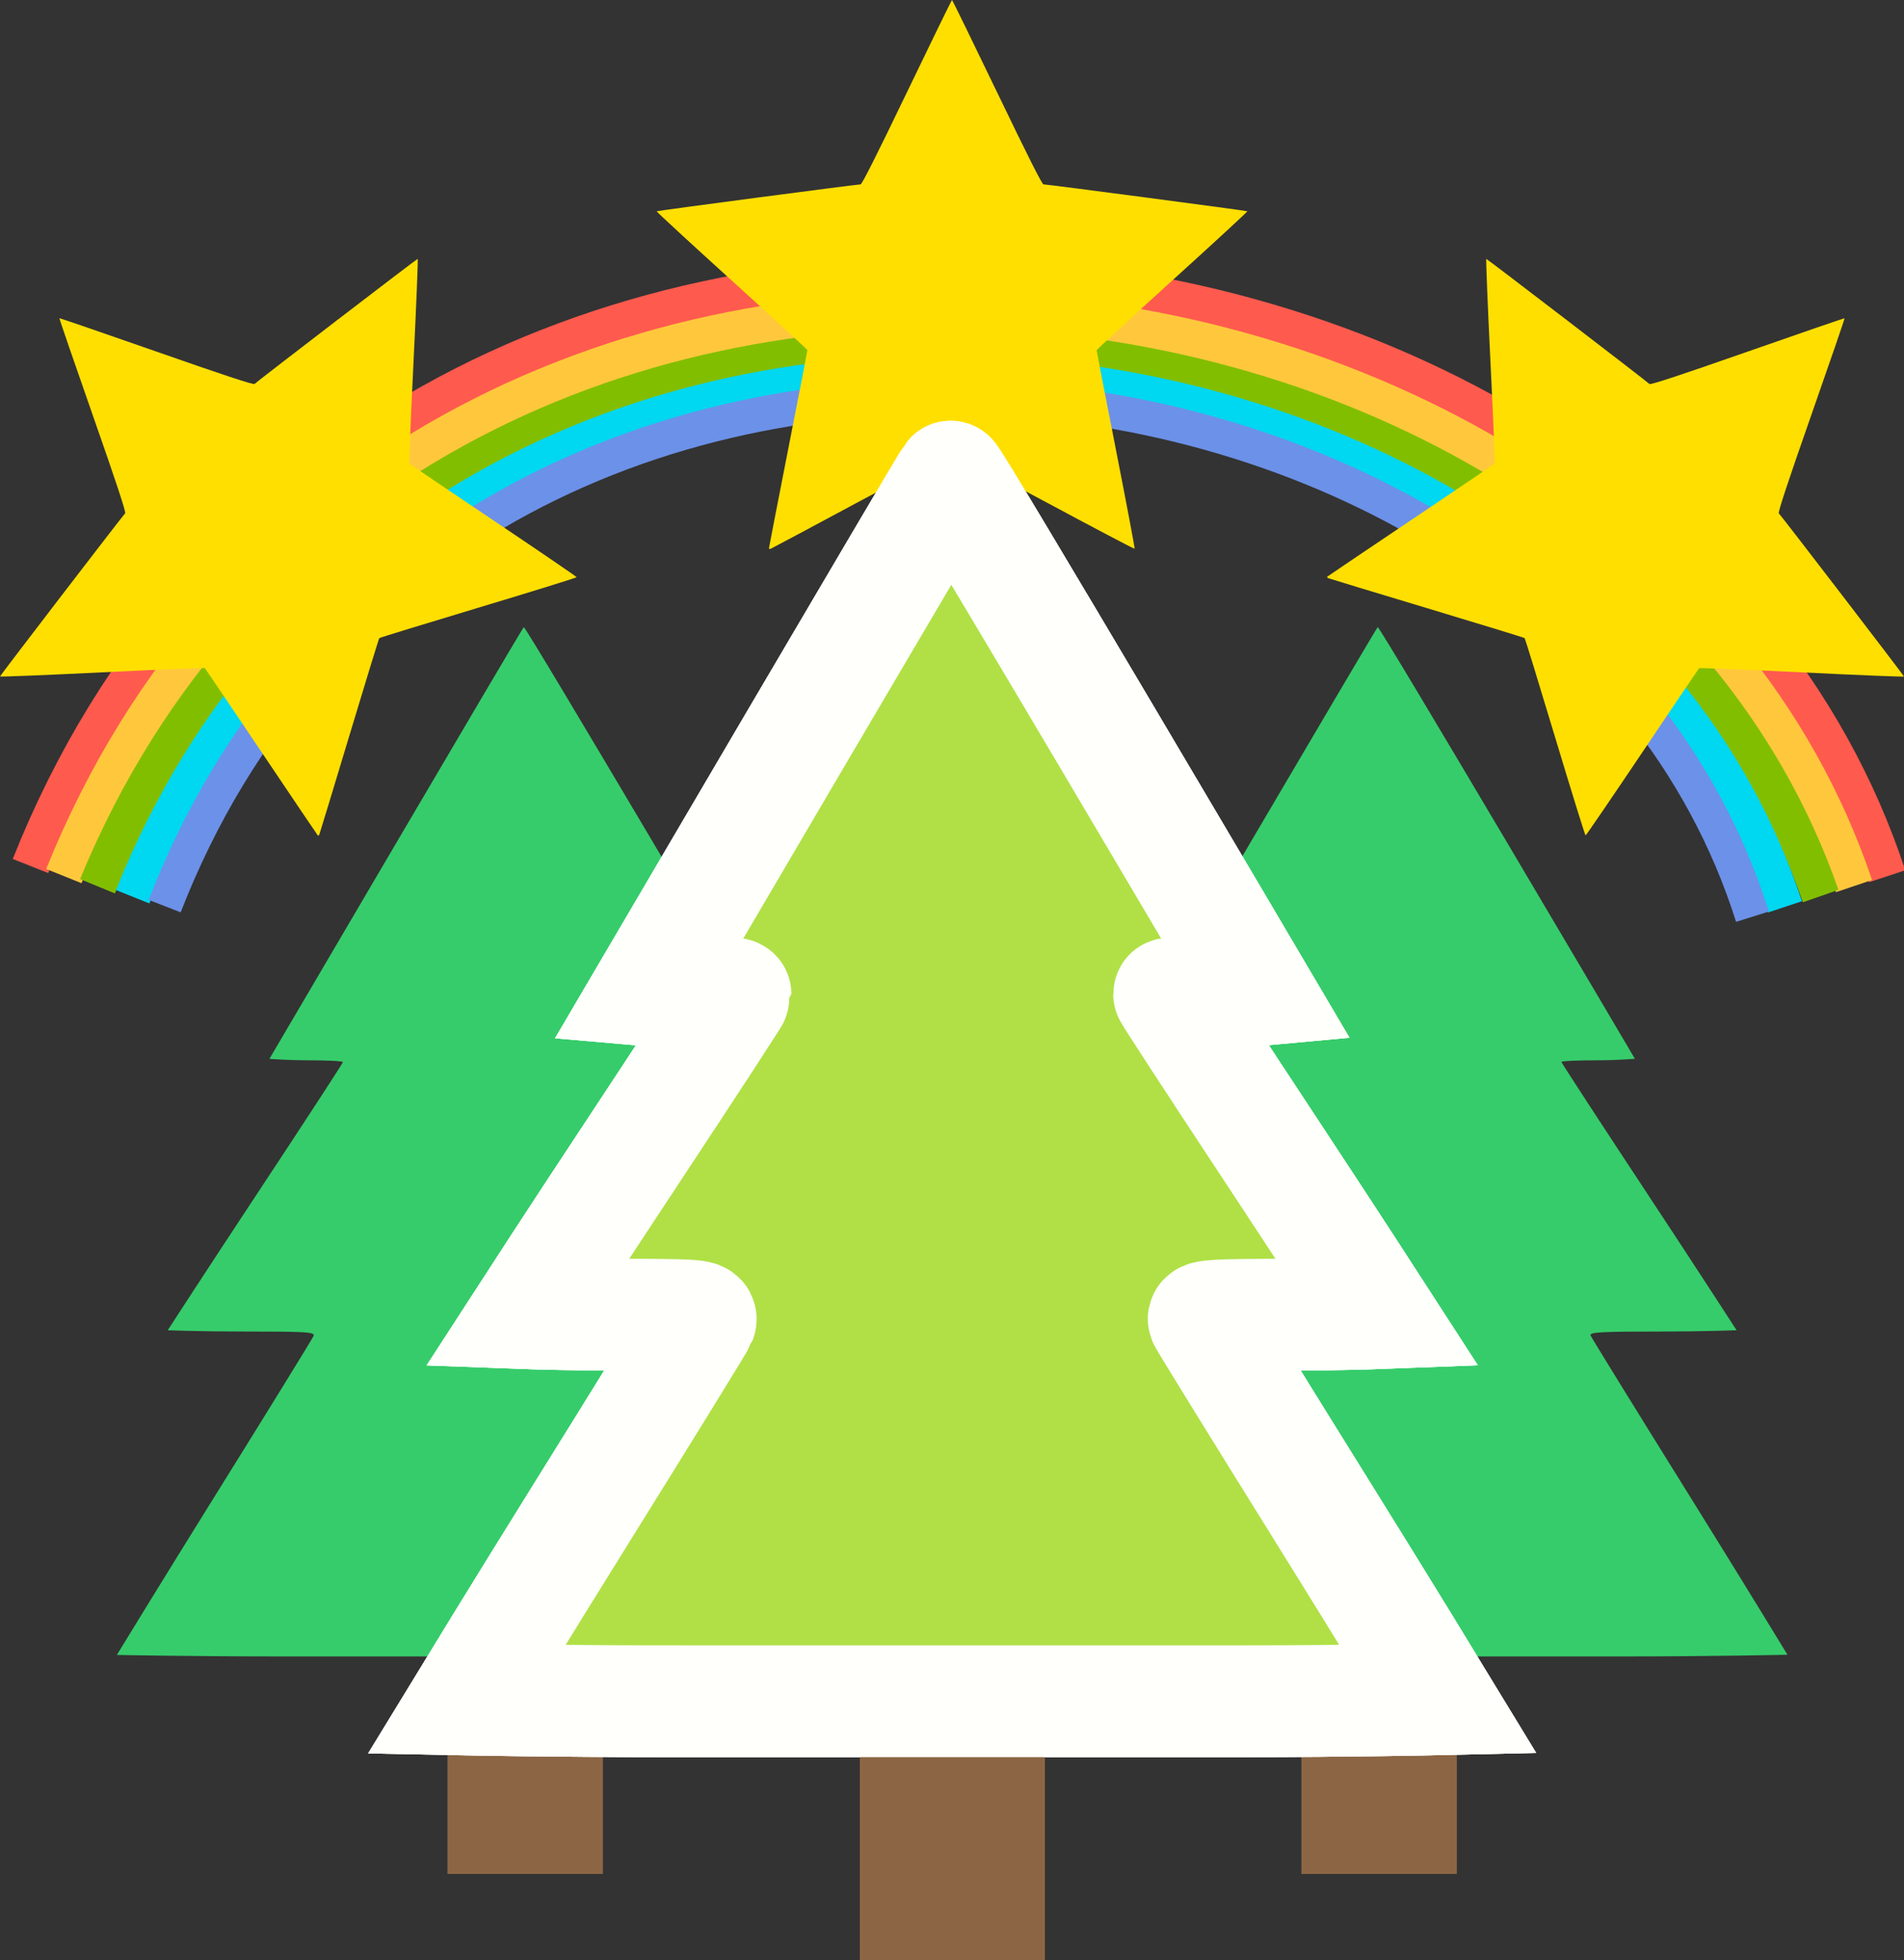 <?xml version="1.0" encoding="UTF-8" standalone="no"?>
<!-- Created with Inkscape (http://www.inkscape.org/) -->

<svg
   xmlns:dc="http://purl.org/dc/elements/1.1/"
   xmlns:cc="http://creativecommons.org/ns#"
   xmlns:rdf="http://www.w3.org/1999/02/22-rdf-syntax-ns#"
   xmlns:svg="http://www.w3.org/2000/svg"
   xmlns="http://www.w3.org/2000/svg"
   xmlns:sodipodi="http://sodipodi.sourceforge.net/DTD/sodipodi-0.dtd"
   xmlns:inkscape="http://www.inkscape.org/namespaces/inkscape"
   width="149.844mm"
   height="154.284mm"
   viewBox="0 0 149.844 154.284"
   version="1.1"
   id="svg8"
   sodipodi:docname="wunderwald.svg"
   inkscape:version="0.92.4 (5da689c313, 2019-01-14)">
  <rect x="0" y="0" width="149.844" height="154.284" fill="#333333" stroke="none"/>
  <defs
     id="defs2" />
  <sodipodi:namedview
     id="base"
     pagecolor="#ffffff"
     bordercolor="#666666"
     borderopacity="1.0"
     inkscape:pageopacity="0.0"
     inkscape:pageshadow="2"
     inkscape:zoom="0.35"
     inkscape:cx="282.24802"
     inkscape:cy="772.25658"
     inkscape:document-units="mm"
     inkscape:current-layer="layer1"
     showgrid="false"
     showguides="true"
     inkscape:guide-bbox="true"
     inkscape:snap-to-guides="true"
     inkscape:snap-object-midpoints="true"
     inkscape:snap-center="true"
     inkscape:window-width="2236"
     inkscape:window-height="2066"
     inkscape:window-x="-11"
     inkscape:window-y="0"
     inkscape:window-maximized="0"
     fit-margin-top="0"
     fit-margin-left="0"
     fit-margin-right="0"
     fit-margin-bottom="0" />
  <g
     inkscape:label="Ebene 1"
     inkscape:groupmode="layer"
     id="layer1"
     transform="translate(-10.829,-11.561)">
    <g
       id="g890">
      <path
         id="path884"
         d="m 58.277,141.945 v 8.562 8.562 h -6.116 -6.116 v -8.562 -8.562"
         style="fill:#8c6644;fill-opacity:1;stroke-width:0.222"
         inkscape:connector-curvature="0" />
      <path
         sodipodi:nodetypes="scscscssscscssccscscscs"
         inkscape:connector-curvature="0"
         id="path886"
         d="m 33.035,141.945 c -7.156,0 -13.01,-0.117 -13.01,-0.117 0,0 3.453,-5.662 7.674,-12.44 4.221,-6.778 7.734,-12.48 7.808,-12.671 0.119,-0.31 -0.499,-0.348 -5.673,-0.348 -3.193,0 -5.806,-0.097 -5.806,-0.097 0,0 3.102,-4.793 6.894,-10.532 3.792,-5.739 6.894,-10.499 6.894,-10.578 0,-0.079 -1.301,-0.144 -2.891,-0.144 -1.59,0 -2.891,-0.113 -2.891,-0.113 0,0 19.781,-33.714 20.015,-33.98 0.13,-0.148 20.239,33.974 20.239,33.974 0,0 -1.301,0.12 -2.891,0.12 -1.59,0 -2.891,0.058 -2.891,0.128 0,0.071 3.102,4.83 6.894,10.575 3.792,5.746 6.894,10.547 6.894,10.547 0,0 -2.613,0.1 -5.806,0.1 -4.842,0 -5.787,0.051 -5.689,0.307 0.065,0.169 3.578,5.863 7.808,12.655 4.23,6.792 7.69,12.481 7.69,12.481 0,0 -5.855,0.133 -13.01,0.133 H 52.161 Z"
         style="fill:#36cc6b;fill-opacity:1;stroke:#fffffb;stroke-width:0;stroke-linecap:butt;stroke-linejoin:miter;stroke-miterlimit:80;stroke-dasharray:none;stroke-opacity:1;paint-order:stroke fill markers" />
    </g>
    <g
       id="g898">
      <path
         inkscape:connector-curvature="0"
         style="fill:#8c6644;fill-opacity:1;stroke-width:0.222"
         d="m 125.481,141.945 v 8.562 8.562 h -6.116 -6.116 v -8.562 -8.562"
         id="path880" />
      <path
         style="fill:#36cc6b;fill-opacity:1;stroke:#fffffb;stroke-width:0;stroke-linecap:butt;stroke-linejoin:miter;stroke-miterlimit:80;stroke-dasharray:none;stroke-opacity:1;paint-order:stroke fill markers"
         d="m 100.239,141.945 c -7.156,0 -13.01,-0.117 -13.01,-0.117 0,0 3.453,-5.662 7.674,-12.44 4.221,-6.778 7.734,-12.48 7.808,-12.671 0.119,-0.31 -0.499,-0.348 -5.673,-0.348 -3.193,0 -5.806,-0.097 -5.806,-0.097 0,0 3.102,-4.793 6.894,-10.532 3.792,-5.739 6.894,-10.499 6.894,-10.578 0,-0.079 -1.301,-0.144 -2.891,-0.144 -1.59,0 -2.891,-0.113 -2.891,-0.113 0,0 19.781,-33.714 20.015,-33.98 0.13,-0.148 20.24,33.974 20.24,33.974 0,0 -1.301,0.12 -2.891,0.12 -1.59,0 -2.891,0.058 -2.891,0.128 0,0.071 3.102,4.83 6.894,10.575 3.792,5.746 6.894,10.547 6.894,10.547 0,0 -2.613,0.1 -5.806,0.1 -4.842,0 -5.787,0.051 -5.689,0.307 0.065,0.169 3.578,5.863 7.808,12.655 4.23,6.792 7.69,12.481 7.69,12.481 0,0 -5.855,0.133 -13.01,0.133 h -19.126 z"
         id="path882"
         inkscape:connector-curvature="0"
         sodipodi:nodetypes="scscscssscscssccscscscs" />
    </g>
    <g
       id="g894"
       transform="translate(0.05)">
      <path
         id="path860"
         d="m 93.001,145.472 v 10.186 10.186 h -7.276 -7.276 v -10.186 -10.186"
         style="fill:#8c6644;fill-opacity:1;stroke-width:0.265"
         inkscape:connector-curvature="0" />
      <path
         sodipodi:nodetypes="scscscssscscssccscscscs"
         inkscape:connector-curvature="0"
         id="path866"
         d="m 62.971,145.472 c -8.513,0 -15.478,-0.139 -15.478,-0.139 0,0 4.109,-6.736 9.13,-14.8 5.022,-8.064 9.201,-14.847 9.289,-15.075 0.141,-0.368 -0.594,-0.414 -6.749,-0.414 -3.799,0 -6.907,-0.116 -6.907,-0.116 0,0 3.691,-5.702 8.202,-12.529 4.511,-6.827 8.202,-12.49 8.202,-12.584 0,-0.094 -1.548,-0.171 -3.44,-0.171 -1.892,0 -3.44,-0.135 -3.44,-0.135 0,0 23.532,-40.109 23.811,-40.425 0.155,-0.176 24.078,40.418 24.078,40.418 0,0 -1.548,0.143 -3.44,0.143 -1.892,0 -3.44,0.069 -3.44,0.153 0,0.084 3.691,5.746 8.202,12.581 4.511,6.836 8.202,12.547 8.202,12.547 0,0 -3.108,0.119 -6.907,0.119 -5.76,0 -6.884,0.061 -6.768,0.365 0.077,0.201 4.257,6.976 9.289,15.056 5.032,8.08 9.149,14.849 9.149,14.849 0,0 -6.965,0.158 -15.478,0.158 H 85.725 Z"
         style="fill:#b0e046;fill-opacity:1;stroke:#fffffb;stroke-width:8.8;stroke-linecap:butt;stroke-linejoin:miter;stroke-miterlimit:80;stroke-dasharray:none;stroke-opacity:1;paint-order:stroke fill markers" />
    </g>
    <g
       id="g1133"
       transform="translate(-28.063,156.085)">
      <path
         transform="scale(0.265)"
         id="path1086"
         d="m 155.812,-288.139 c 101.5,-255.419 480.529,-212.22 551.398,3.038"
         style="fill:none;fill-opacity:1;stroke:#ff5a4e;stroke-width:11.327;stroke-linecap:butt;stroke-linejoin:miter;stroke-miterlimit:4;stroke-dasharray:none;stroke-opacity:1"
         inkscape:connector-curvature="0" />
      <path
         transform="scale(0.265)"
         id="path1099"
         d="m 165.722,-285.149 c 98.68,-244.596 462.132,-203.362 531.638,2.973"
         style="fill:none;fill-opacity:1;stroke:#ffc83c;stroke-width:11.31;stroke-linecap:butt;stroke-linejoin:miter;stroke-miterlimit:4;stroke-dasharray:none;stroke-opacity:1"
         inkscape:connector-curvature="0" />
      <path
         transform="scale(0.265)"
         id="path1089"
         d="m 175.711,-282.127 c 96.07,-233.232 443.292,-194.089 511.749,2.922"
         style="fill:none;fill-opacity:1;stroke:#82be00;stroke-width:11.179;stroke-linecap:butt;stroke-linejoin:miter;stroke-miterlimit:4;stroke-dasharray:none;stroke-opacity:1"
         inkscape:connector-curvature="0" />
      <path
         transform="scale(0.265)"
         id="path1093"
         d="m 186.159,-279.011 c 90.706,-226.645 427.367,-188.239 490.688,3.008"
         style="fill:none;fill-opacity:1;stroke:#00d7f0;stroke-width:10.675;stroke-linecap:butt;stroke-linejoin:miter;stroke-miterlimit:4;stroke-dasharray:none;stroke-opacity:1"
         inkscape:connector-curvature="0" />
      <path
         transform="scale(0.265)"
         id="path1096"
         d="m 195.655,-276.231 c 85.845,-220.654 412.952,-182.888 471.555,3.147"
         style="fill:none;fill-opacity:1;stroke:#6c91e8;stroke-width:10.22;stroke-linecap:butt;stroke-linejoin:miter;stroke-miterlimit:4;stroke-dasharray:none;stroke-opacity:1"
         inkscape:connector-curvature="0" />
    </g>
    <path
       style="fill:#000000;stroke-width:0.265"
       d=""
       id="path1159"
       inkscape:connector-curvature="0" />
    <path
       style="fill:#000000;stroke-width:0.265"
       d=""
       id="path1157"
       inkscape:connector-curvature="0" />
    <path
       style="fill:#ffdf00;fill-opacity:1;stroke:none;stroke-width:0.104"
       d="m 71.343,54.729 c 0,-0.043 0.681,-3.553 1.514,-7.799 0.833,-4.246 1.514,-7.758 1.514,-7.805 0,-0.047 -2.681,-2.515 -5.957,-5.484 -3.276,-2.97 -5.934,-5.422 -5.907,-5.449 0.048,-0.048 15.712,-2.114 16.047,-2.117 0.112,-0.001 1.249,-2.259 3.654,-7.258 1.92,-3.991 3.515,-7.256 3.543,-7.256 0.029,1.7e-4 1.623,3.265 3.544,7.256 2.403,4.995 3.542,7.256 3.654,7.257 0.333,0.003 15.999,2.07 16.046,2.117 0.027,0.027 -2.631,2.478 -5.907,5.447 -3.276,2.969 -5.956,5.441 -5.956,5.493 0,0.052 0.684,3.577 1.521,7.833 0.836,4.256 1.497,7.762 1.469,7.791 -0.028,0.028 -3.252,-1.668 -7.163,-3.77 -3.911,-2.102 -7.155,-3.821 -7.208,-3.821 -0.053,0 -3.248,1.694 -7.1,3.764 -3.852,2.07 -7.072,3.79 -7.156,3.822 -0.084,0.032 -0.152,0.023 -0.152,-0.021 z"
       id="path1172"
       inkscape:connector-curvature="0" />
    <path
       inkscape:connector-curvature="0"
       id="path1176"
       d="m 35.842,77.325 c -0.031,-0.031 -2.031,-2.994 -4.444,-6.585 -2.414,-3.591 -4.416,-6.557 -4.449,-6.59 -0.033,-0.033 -3.674,0.117 -8.09,0.334 -4.416,0.217 -8.03,0.363 -8.03,0.324 2.1e-5,-0.067 9.615,-12.605 9.85,-12.844 0.079,-0.08 -0.714,-2.48 -2.548,-7.716 -1.464,-4.18 -2.645,-7.616 -2.625,-7.636 0.02,-0.02 3.457,1.161 7.637,2.625 5.231,1.832 7.636,2.626 7.716,2.548 0.238,-0.233 12.777,-9.85 12.843,-9.85 0.038,1.7e-5 -0.108,3.613 -0.325,8.029 -0.217,4.416 -0.365,8.059 -0.328,8.096 0.037,0.037 3.013,2.045 6.614,4.464 3.601,2.418 6.547,4.43 6.547,4.47 3e-6,0.04 -3.479,1.12 -7.73,2.4 -4.252,1.28 -7.761,2.357 -7.799,2.395 -0.038,0.038 -1.099,3.494 -2.359,7.682 -1.26,4.188 -2.321,7.681 -2.357,7.763 -0.036,0.082 -0.091,0.124 -0.122,0.093 z"
       style="fill:#ffdf00;fill-opacity:1;stroke:none;stroke-width:0.104" />
    <path
       inkscape:connector-curvature="0"
       id="path1180"
       d="m 115.283,56.952 c 0.031,-0.031 2.994,-2.031 6.585,-4.444 3.591,-2.414 6.557,-4.416 6.59,-4.449 0.033,-0.033 -0.117,-3.674 -0.334,-8.09 -0.217,-4.416 -0.363,-8.03 -0.324,-8.03 0.067,0 12.605,9.615 12.844,9.85 0.08,0.079 2.48,-0.714 7.716,-2.548 4.18,-1.464 7.616,-2.645 7.636,-2.625 0.02,0.02 -1.161,3.457 -2.625,7.637 -1.832,5.231 -2.626,7.636 -2.548,7.716 0.233,0.238 9.85,12.777 9.85,12.843 1.2e-4,0.038 -3.613,-0.108 -8.029,-0.325 -4.416,-0.217 -8.059,-0.365 -8.096,-0.328 -0.037,0.037 -2.045,3.013 -4.464,6.614 -2.418,3.601 -4.43,6.547 -4.47,6.547 -0.04,-2.6e-5 -1.12,-3.479 -2.4,-7.73 -1.28,-4.252 -2.357,-7.761 -2.395,-7.799 -0.038,-0.038 -3.494,-1.099 -7.682,-2.359 -4.188,-1.26 -7.681,-2.321 -7.763,-2.357 -0.082,-0.037 -0.124,-0.091 -0.093,-0.122 z"
       style="fill:#ffdf00;fill-opacity:1;stroke:none;stroke-width:0.104" />
    <g
       transform="translate(0.05)"
       id="g1186">
      <path
         inkscape:connector-curvature="0"
         style="fill:#8c6644;fill-opacity:1;stroke-width:0.265"
         d="m 93.001,145.472 v 10.186 10.186 h -7.276 -7.276 v -10.186 -10.186"
         id="path1182" />
      <path
         style="fill:#b0e046;fill-opacity:1;stroke:#fffffb;stroke-width:8.8;stroke-linecap:butt;stroke-linejoin:miter;stroke-miterlimit:80;stroke-dasharray:none;stroke-opacity:1;paint-order:stroke fill markers"
         d="m 62.971,145.472 c -8.513,0 -15.478,-0.139 -15.478,-0.139 0,0 4.109,-6.736 9.13,-14.8 5.022,-8.064 9.201,-14.847 9.289,-15.075 0.141,-0.368 -0.594,-0.414 -6.749,-0.414 -3.799,0 -6.907,-0.116 -6.907,-0.116 0,0 3.691,-5.702 8.202,-12.529 4.511,-6.827 8.202,-12.49 8.202,-12.584 0,-0.094 -1.548,-0.171 -3.44,-0.171 -1.892,0 -3.44,-0.135 -3.44,-0.135 0,0 23.532,-40.109 23.811,-40.425 0.155,-0.176 24.078,40.418 24.078,40.418 0,0 -1.548,0.143 -3.44,0.143 -1.892,0 -3.44,0.069 -3.44,0.153 0,0.084 3.691,5.746 8.202,12.581 4.511,6.836 8.202,12.547 8.202,12.547 0,0 -3.108,0.119 -6.907,0.119 -5.76,0 -6.884,0.061 -6.768,0.365 0.077,0.201 4.257,6.976 9.289,15.056 5.032,8.08 9.149,14.849 9.149,14.849 0,0 -6.965,0.158 -15.478,0.158 H 85.725 Z"
         id="path1184"
         inkscape:connector-curvature="0"
         sodipodi:nodetypes="scscscssscscssccscscscs" />
    </g>
    <g
       id="g1192"
       transform="translate(0.05)">
      <path
         id="path1188"
         d="m 93.001,145.472 v 10.186 10.186 h -7.276 -7.276 v -10.186 -10.186"
         style="fill:#8c6644;fill-opacity:1;stroke-width:0.265"
         inkscape:connector-curvature="0" />
      <path
         sodipodi:nodetypes="scscscssscscssccscscscs"
         inkscape:connector-curvature="0"
         id="path1190"
         d="m 62.971,145.472 c -8.513,0 -15.478,-0.139 -15.478,-0.139 0,0 4.109,-6.736 9.13,-14.8 5.022,-8.064 9.201,-14.847 9.289,-15.075 0.141,-0.368 -0.594,-0.414 -6.749,-0.414 -3.799,0 -6.907,-0.116 -6.907,-0.116 0,0 3.691,-5.702 8.202,-12.529 4.511,-6.827 8.202,-12.49 8.202,-12.584 0,-0.094 -1.548,-0.171 -3.44,-0.171 -1.892,0 -3.44,-0.135 -3.44,-0.135 0,0 23.532,-40.109 23.811,-40.425 0.155,-0.176 24.078,40.418 24.078,40.418 0,0 -1.548,0.143 -3.44,0.143 -1.892,0 -3.44,0.069 -3.44,0.153 0,0.084 3.691,5.746 8.202,12.581 4.511,6.836 8.202,12.547 8.202,12.547 0,0 -3.108,0.119 -6.907,0.119 -5.76,0 -6.884,0.061 -6.768,0.365 0.077,0.201 4.257,6.976 9.289,15.056 5.032,8.08 9.149,14.849 9.149,14.849 0,0 -6.965,0.158 -15.478,0.158 H 85.725 Z"
         style="fill:#b0e046;fill-opacity:1;stroke:#fffffb;stroke-width:8.8;stroke-linecap:butt;stroke-linejoin:miter;stroke-miterlimit:80;stroke-dasharray:none;stroke-opacity:1;paint-order:stroke fill markers" />
    </g>
  </g>
</svg>
